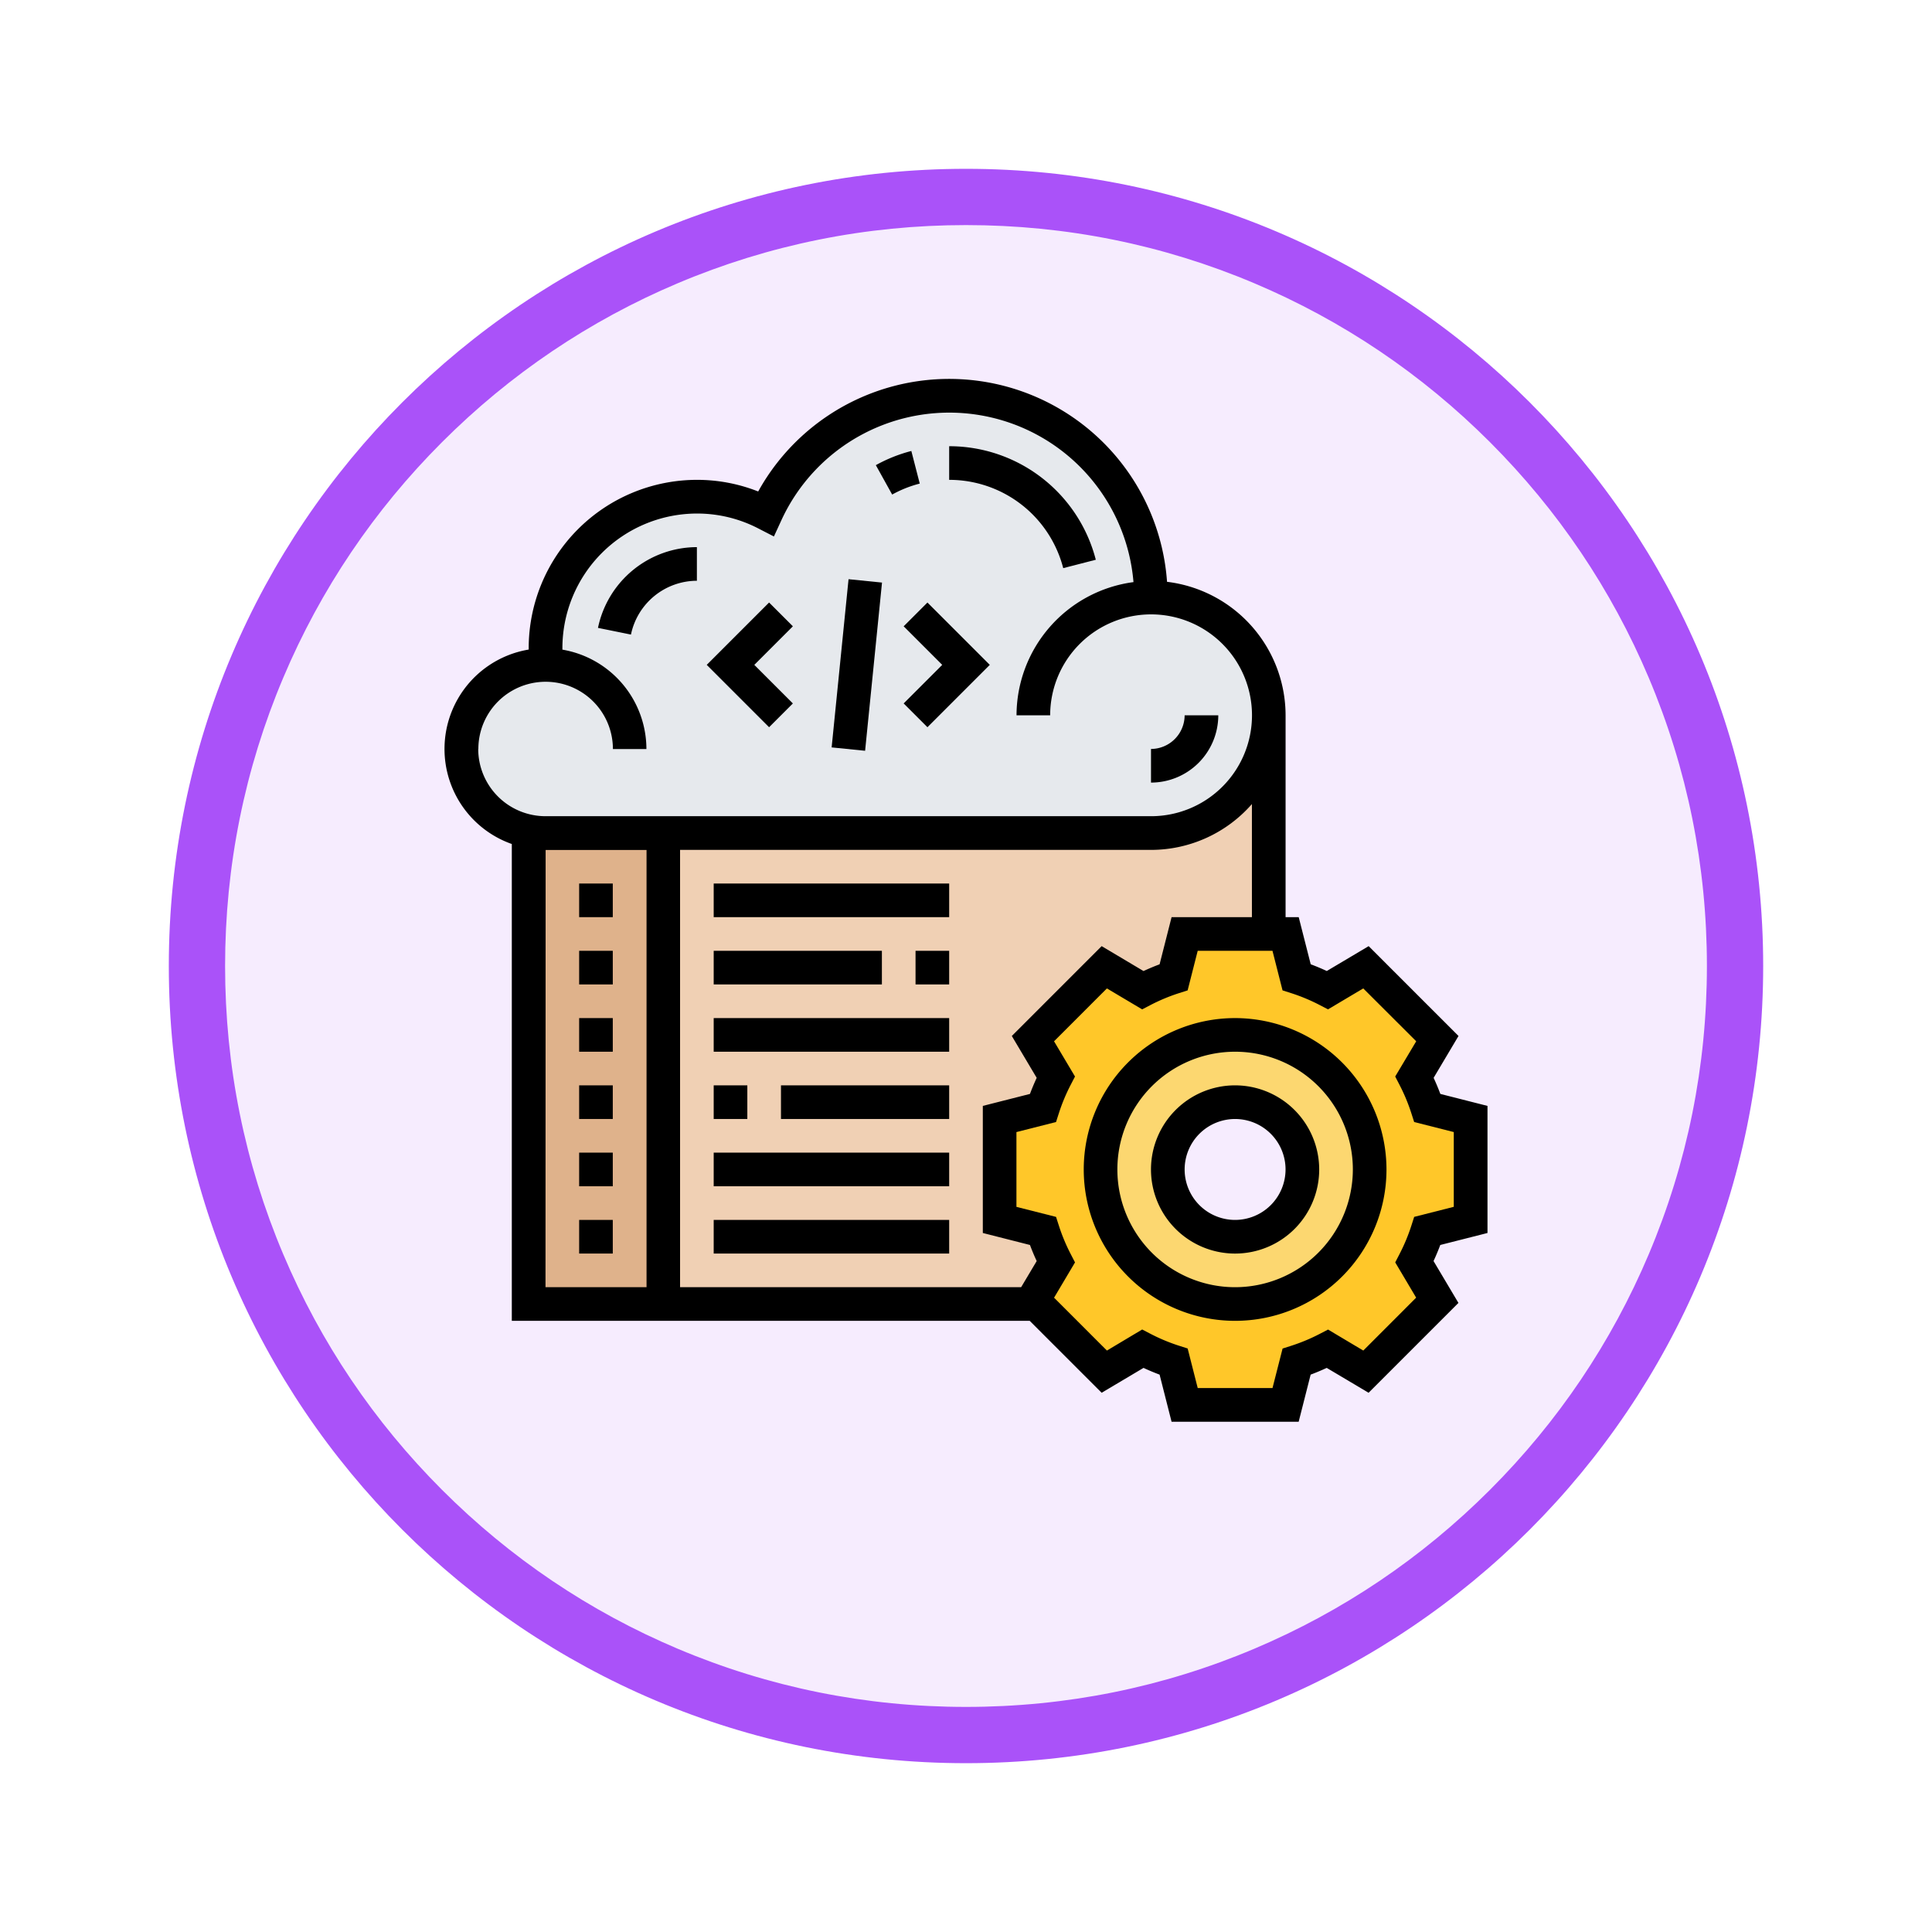 <svg xmlns="http://www.w3.org/2000/svg" xmlns:xlink="http://www.w3.org/1999/xlink" width="103" height="103" viewBox="0 0 103 103">
  <defs>
    <filter id="Trazado_982547" x="0" y="0" width="103" height="103" filterUnits="userSpaceOnUse">
      <feOffset dy="3" input="SourceAlpha"/>
      <feGaussianBlur stdDeviation="3" result="blur"/>
      <feFlood flood-opacity="0.161"/>
      <feComposite operator="in" in2="blur"/>
      <feComposite in="SourceGraphic"/>
    </filter>
  </defs>
  <g id="Grupo_1226982" data-name="Grupo 1226982" transform="translate(-191.687 -3704)">
    <g id="Grupo_1226537" data-name="Grupo 1226537" transform="translate(0.687 -2817.959)">
      <g id="Grupo_1226199" data-name="Grupo 1226199" transform="translate(200 6527.959)">
        <g id="Grupo_1225608" data-name="Grupo 1225608">
          <g id="Grupo_1225482" data-name="Grupo 1225482">
            <g id="Grupo_1210959" data-name="Grupo 1210959">
              <g id="Grupo_1210290" data-name="Grupo 1210290">
                <g id="Grupo_1207485" data-name="Grupo 1207485">
                  <g id="Grupo_1207313" data-name="Grupo 1207313">
                    <g id="Grupo_1202212" data-name="Grupo 1202212">
                      <g id="Grupo_1174813" data-name="Grupo 1174813">
                        <g id="Grupo_1201680" data-name="Grupo 1201680">
                          <g id="Grupo_1201330" data-name="Grupo 1201330">
                            <g id="Grupo_1172010" data-name="Grupo 1172010">
                              <g id="Grupo_1171046" data-name="Grupo 1171046">
                                <g id="Grupo_1148525" data-name="Grupo 1148525">
                                  <g transform="matrix(1, 0, 0, 1, -9, -6)" filter="url(#Trazado_982547)">
                                    <g id="Trazado_982547-2" data-name="Trazado 982547" transform="translate(9 6)" fill="#f6ecfe">
                                      <path d="M 42.5 83.5 C 36.964 83.5 31.595 82.416 26.541 80.279 C 21.659 78.214 17.274 75.257 13.509 71.491 C 9.743 67.726 6.786 63.341 4.721 58.459 C 2.584 53.405 1.5 48.036 1.5 42.5 C 1.5 36.964 2.584 31.595 4.721 26.541 C 6.786 21.659 9.743 17.274 13.509 13.509 C 17.274 9.743 21.659 6.786 26.541 4.721 C 31.595 2.584 36.964 1.5 42.5 1.5 C 48.036 1.5 53.405 2.584 58.459 4.721 C 63.341 6.786 67.726 9.743 71.491 13.509 C 75.257 17.274 78.214 21.659 80.279 26.541 C 82.416 31.595 83.5 36.964 83.5 42.5 C 83.5 48.036 82.416 53.405 80.279 58.459 C 78.214 63.341 75.257 67.726 71.491 71.491 C 67.726 75.257 63.341 78.214 58.459 80.279 C 53.405 82.416 48.036 83.5 42.5 83.5 Z" stroke="none"/>
                                      <path d="M 42.5 3 C 37.166 3 31.994 4.044 27.126 6.103 C 22.422 8.092 18.198 10.941 14.569 14.569 C 10.941 18.198 8.092 22.422 6.103 27.126 C 4.044 31.994 3 37.166 3 42.5 C 3 47.834 4.044 53.006 6.103 57.874 C 8.092 62.578 10.941 66.802 14.569 70.431 C 18.198 74.059 22.422 76.908 27.126 78.897 C 31.994 80.956 37.166 82 42.5 82 C 47.834 82 53.006 80.956 57.874 78.897 C 62.578 76.908 66.802 74.059 70.431 70.431 C 74.059 66.802 76.908 62.578 78.897 57.874 C 80.956 53.006 82 47.834 82 42.5 C 82 37.166 80.956 31.994 78.897 27.126 C 76.908 22.422 74.059 18.198 70.431 14.569 C 66.802 10.941 62.578 8.092 57.874 6.103 C 53.006 4.044 47.834 3 42.5 3 M 42.5 0 C 65.972 0 85 19.028 85 42.5 C 85 65.972 65.972 85 42.5 85 C 19.028 85 0 65.972 0 42.5 C 0 19.028 19.028 0 42.5 0 Z" stroke="none" fill="#aa52f9"/>
                                    </g>
                                  </g>
                                </g>
                              </g>
                            </g>
                          </g>
                        </g>
                      </g>
                    </g>
                  </g>
                </g>
              </g>
            </g>
          </g>
        </g>
      </g>
    </g>
    <g id="programacion-web_1_" data-name="programacion-web (1)" transform="translate(214.389 3723.202)">
      <g id="Grupo_1226980" data-name="Grupo 1226980" transform="translate(1.897 1.897)">
        <g id="Grupo_1226975" data-name="Grupo 1226975" transform="translate(10.76 17.037)">
          <path id="Trazado_1058767" data-name="Trazado 1058767" d="M40,27.277H14V52.385H33.907l-.2-.2,1.22-2.053a10.68,10.68,0,0,1-.69-1.65l-2.3-.583v-5.38l2.3-.583a10.68,10.68,0,0,1,.69-1.65l-1.22-2.053,3.8-3.8,2.053,1.22a10.68,10.68,0,0,1,1.65-.69l.583-2.3h4.484V21A6.272,6.272,0,0,1,40,27.277Z" transform="translate(-14 -21)" fill="#f0d0b4"/>
        </g>
        <g id="Grupo_1226976" data-name="Grupo 1226976" transform="translate(3.587 23.225)">
          <path id="Trazado_1058768" data-name="Trazado 1058768" d="M6.9,27.99h6.277V53.1H6V27.9A4.225,4.225,0,0,0,6.9,27.99Z" transform="translate(-6 -27.9)" fill="#dfb28b"/>
        </g>
        <g id="Grupo_1226977" data-name="Grupo 1226977" transform="translate(0 0)">
          <path id="Trazado_1058769" data-name="Trazado 1058769" d="M38.765,12.76a6.277,6.277,0,0,1,0,12.554H6.484a4.225,4.225,0,0,1-.9-.09,4.484,4.484,0,0,1,.9-8.877h.045c-.027-.3-.045-.592-.045-.9a8.071,8.071,0,0,1,8.07-8.07,7.929,7.929,0,0,1,3.676.9A10.756,10.756,0,0,1,38.765,12.76Z" transform="translate(-2 -2)" fill="#e6e9ed"/>
        </g>
        <g id="Grupo_1226978" data-name="Grupo 1226978" transform="translate(28.694 28.694)">
          <path id="Trazado_1058770" data-name="Trazado 1058770" d="M59.108,43.864v5.38l-2.3.583a10.679,10.679,0,0,1-.69,1.65l1.22,2.053-3.8,3.8-2.053-1.22a10.679,10.679,0,0,1-1.65.69l-.583,2.3h-5.38l-.583-2.3a10.679,10.679,0,0,1-1.65-.69l-2.053,1.22-3.6-3.6-.2-.2,1.22-2.053a10.679,10.679,0,0,1-.69-1.65L34,49.244v-5.38l2.3-.583a10.679,10.679,0,0,1,.69-1.65l-1.22-2.053,3.8-3.8,2.053,1.22a10.679,10.679,0,0,1,1.65-.69l.583-2.3h5.38l.583,2.3a10.679,10.679,0,0,1,1.65.69l2.053-1.22,3.8,3.8-1.22,2.053a10.679,10.679,0,0,1,.69,1.65Zm-5.38,2.69a7.174,7.174,0,1,0-7.174,7.174A7.172,7.172,0,0,0,53.727,46.554Z" transform="translate(-34 -34)" fill="#ffc729"/>
        </g>
        <g id="Grupo_1226979" data-name="Grupo 1226979" transform="translate(34.075 34.075)">
          <path id="Trazado_1058771" data-name="Trazado 1058771" d="M47.174,40A7.174,7.174,0,1,1,40,47.174,7.172,7.172,0,0,1,47.174,40Zm3.587,7.174a3.587,3.587,0,1,0-3.587,3.587A3.586,3.586,0,0,0,50.76,47.174Z" transform="translate(-40 -40)" fill="#fcd770"/>
        </g>
      </g>
      <g id="Grupo_1226981" data-name="Grupo 1226981" transform="translate(1 1)">
        <path id="Trazado_1058772" data-name="Trazado 1058772" d="M56.6,46.532V39.757l-2.513-.639c-.107-.285-.226-.573-.359-.857l1.327-2.232-4.79-4.79-2.232,1.326c-.284-.132-.571-.252-.857-.359l-.64-2.512h-.7V18.934a7.181,7.181,0,0,0-6.32-7.118A11.642,11.642,0,0,0,17.719,7a8.843,8.843,0,0,0-3.268-.62,8.977,8.977,0,0,0-8.967,8.967c0,.027,0,.053,0,.081a5.372,5.372,0,0,0-.9,10.366V51.215H32.194L36.03,55.05l2.232-1.326c.284.132.571.252.857.359l.639,2.513h6.775l.639-2.513c.286-.107.573-.227.857-.359l2.232,1.326,4.79-4.79-1.327-2.232c.132-.284.252-.572.359-.857Zm-53.8-25.8a3.587,3.587,0,0,1,7.174,0H11.76a5.384,5.384,0,0,0-4.479-5.3c0-.028,0-.054,0-.082a7.182,7.182,0,0,1,7.174-7.174,7.082,7.082,0,0,1,3.269.794l.833.429.392-.851a9.853,9.853,0,0,1,18.778,3.284,7.178,7.178,0,0,0-6.235,7.1h1.793a5.38,5.38,0,1,1,5.38,5.38H6.38a3.59,3.59,0,0,1-3.587-3.587Zm3.587,5.38h5.38V49.422H6.38ZM31.737,49.422H13.554V26.108H38.661a7.152,7.152,0,0,0,5.38-2.444v6.031H39.758l-.639,2.513c-.286.107-.573.227-.857.359L36.03,31.239l-4.79,4.79,1.327,2.232c-.132.284-.252.572-.359.857l-2.513.639v6.775l2.513.639c.107.285.226.573.359.857Zm21.06.557L49.979,52.8,48.1,51.68l-.442.23a9.868,9.868,0,0,1-1.509.631l-.473.151L45.138,54.8H41.152l-.537-2.111-.473-.151a9.869,9.869,0,0,1-1.509-.631l-.442-.23L36.311,52.8l-2.818-2.818L34.61,48.1l-.228-.441a9.843,9.843,0,0,1-.631-1.512l-.152-.473-2.112-.535V41.152l2.111-.536.152-.473a9.844,9.844,0,0,1,.631-1.512l.228-.441-1.117-1.879,2.818-2.818L38.19,34.61l.442-.23a9.868,9.868,0,0,1,1.509-.631l.473-.151.537-2.111h3.986l.537,2.111.473.151a9.869,9.869,0,0,1,1.509.631l.442.23,1.879-1.117L52.8,36.311,51.68,38.19l.228.441a9.844,9.844,0,0,1,.631,1.512l.152.473,2.112.535v3.986l-2.111.536-.152.473a9.844,9.844,0,0,1-.631,1.512l-.228.441Z" transform="translate(-1 -1)"/>
        <path id="Trazado_1058773" data-name="Trazado 1058773" d="M47.07,39a8.07,8.07,0,1,0,8.07,8.07A8.08,8.08,0,0,0,47.07,39Zm0,14.347a6.277,6.277,0,1,1,6.277-6.277A6.284,6.284,0,0,1,47.07,53.347Z" transform="translate(-4.925 -4.925)"/>
        <path id="Trazado_1058774" data-name="Trazado 1058774" d="M47.483,43a4.484,4.484,0,1,0,4.484,4.483A4.489,4.489,0,0,0,47.483,43Zm0,7.174a2.69,2.69,0,1,1,2.69-2.69A2.693,2.693,0,0,1,47.483,50.174Z" transform="translate(-5.339 -5.339)"/>
        <path id="Trazado_1058775" data-name="Trazado 1058775" d="M9,31h1.793v1.793H9Z" transform="translate(-1.826 -4.099)"/>
        <path id="Trazado_1058776" data-name="Trazado 1058776" d="M9,35h1.793v1.793H9Z" transform="translate(-1.826 -4.512)"/>
        <path id="Trazado_1058777" data-name="Trazado 1058777" d="M9,39h1.793v1.793H9Z" transform="translate(-1.826 -4.925)"/>
        <path id="Trazado_1058778" data-name="Trazado 1058778" d="M9,43h1.793v1.793H9Z" transform="translate(-1.826 -5.339)"/>
        <path id="Trazado_1058779" data-name="Trazado 1058779" d="M9,47h1.793v1.793H9Z" transform="translate(-1.826 -5.752)"/>
        <path id="Trazado_1058780" data-name="Trazado 1058780" d="M9,51h1.793v1.793H9Z" transform="translate(-1.826 -6.165)"/>
        <path id="Trazado_1058781" data-name="Trazado 1058781" d="M17,31H29.554v1.793H17Z" transform="translate(-2.653 -4.099)"/>
        <path id="Trazado_1058782" data-name="Trazado 1058782" d="M29,35h1.793v1.793H29Z" transform="translate(-3.892 -4.512)"/>
        <path id="Trazado_1058783" data-name="Trazado 1058783" d="M17,35h8.967v1.793H17Z" transform="translate(-2.653 -4.512)"/>
        <path id="Trazado_1058784" data-name="Trazado 1058784" d="M17,39H29.554v1.793H17Z" transform="translate(-2.653 -4.925)"/>
        <path id="Trazado_1058785" data-name="Trazado 1058785" d="M21,43h8.967v1.793H21Z" transform="translate(-3.066 -5.339)"/>
        <path id="Trazado_1058786" data-name="Trazado 1058786" d="M17,43h1.793v1.793H17Z" transform="translate(-2.653 -5.339)"/>
        <path id="Trazado_1058787" data-name="Trazado 1058787" d="M17,47H29.554v1.793H17Z" transform="translate(-2.653 -5.752)"/>
        <path id="Trazado_1058788" data-name="Trazado 1058788" d="M17,51H29.554v1.793H17Z" transform="translate(-2.653 -6.165)"/>
        <path id="Trazado_1058789" data-name="Trazado 1058789" d="M28.98,7.021l-.448-1.738a8.022,8.022,0,0,0-1.893.756l.871,1.567A6.21,6.21,0,0,1,28.98,7.021Z" transform="translate(-3.648 -1.442)"/>
        <path id="Trazado_1058790" data-name="Trazado 1058790" d="M37.08,11.5l1.737-.447A8.067,8.067,0,0,0,31,5V6.793A6.273,6.273,0,0,1,37.08,11.5Z" transform="translate(-4.099 -1.413)"/>
        <path id="Trazado_1058791" data-name="Trazado 1058791" d="M30.349,17.617l-2.056,2.056,1.268,1.268,3.324-3.324-3.324-3.324-1.268,1.268Z" transform="translate(-3.819 -2.373)"/>
        <path id="Trazado_1058792" data-name="Trazado 1058792" d="M21.178,19.673l-2.056-2.056,2.056-2.056L19.91,14.293l-3.324,3.324,3.324,3.324Z" transform="translate(-2.61 -2.373)"/>
        <path id="Trazado_1058793" data-name="Trazado 1058793" d="M0,0H9.012V1.793H0Z" transform="matrix(0.1, -0.995, 0.995, 0.1, 20.635, 19.644)"/>
        <path id="Trazado_1058794" data-name="Trazado 1058794" d="M46.587,21H44.793A1.8,1.8,0,0,1,43,22.793v1.793A3.59,3.59,0,0,0,46.587,21Z" transform="translate(-5.339 -3.066)"/>
        <path id="Trazado_1058795" data-name="Trazado 1058795" d="M15.393,11a5.4,5.4,0,0,0-5.273,4.305l1.758.357a3.6,3.6,0,0,1,3.515-2.869Z" transform="translate(-1.942 -2.033)"/>
      </g>
    </g>
  </g>
</svg>
